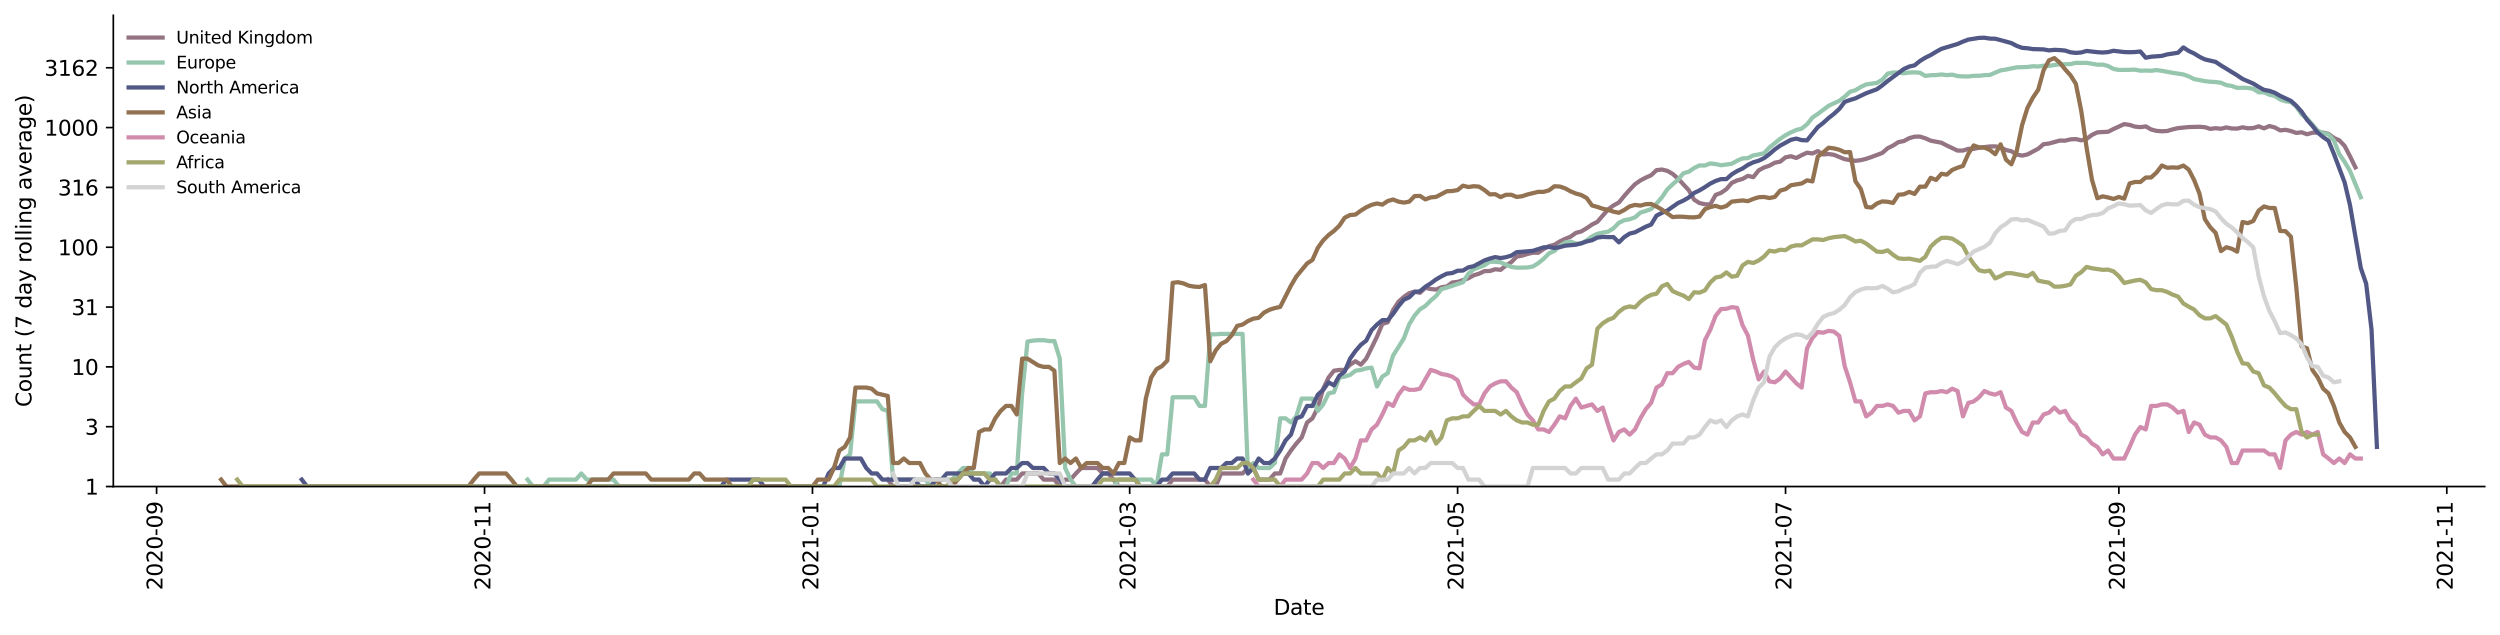 <?xml version="1.0" encoding="utf-8" standalone="no"?>
<!DOCTYPE svg PUBLIC "-//W3C//DTD SVG 1.1//EN"
  "http://www.w3.org/Graphics/SVG/1.1/DTD/svg11.dtd">
<svg height="298.621pt" version="1.1" viewBox="0 0 1176.528 298.621" width="1176.528pt" xmlns="http://www.w3.org/2000/svg" xmlns:xlink="http://www.w3.org/1999/xlink">
 <defs>
  <style type="text/css">*{stroke-linecap:butt;stroke-linejoin:round;}</style>
 </defs>
 <g id="figure_1">
  <g id="patch_1">
   <path d="M 0 298.621 
L 1176.528 298.621 
L 1176.528 0 
L 0 0 
z
" style="fill:#ffffff;"/>
  </g>
  <g id="axes_1">
   <g id="patch_2">
    <path d="M 53.328 228.96 
L 1169.328 228.96 
L 1169.328 7.2 
L 53.328 7.2 
z
" style="fill:#ffffff;"/>
   </g>
   <g id="matplotlib.axis_1">
    <g id="xtick_1">
     <g id="line2d_1">
      <defs>
       <path d="M 0 0 
L 0 3.5 
" id="m4769a2c589" style="stroke:#000000;stroke-width:0.8;"/>
      </defs>
      <g>
       <use style="stroke:#000000;stroke-width:0.8;" x="73.695" xlink:href="#m4769a2c589" y="228.96"/>
      </g>
     </g>
     <g id="text_1">
      <!-- 2020-09 -->
      <g transform="translate(76.454 277.743)rotate(-90)scale(0.1 -0.1)">
       <defs>
        <path d="M 1228 531 
L 3431 531 
L 3431 0 
L 469 0 
L 469 531 
Q 828 903 1448 1529 
Q 2069 2156 2228 2338 
Q 2531 2678 2651 2914 
Q 2772 3150 2772 3378 
Q 2772 3750 2511 3984 
Q 2250 4219 1831 4219 
Q 1534 4219 1204 4116 
Q 875 4013 500 3803 
L 500 4441 
Q 881 4594 1212 4672 
Q 1544 4750 1819 4750 
Q 2544 4750 2975 4387 
Q 3406 4025 3406 3419 
Q 3406 3131 3298 2873 
Q 3191 2616 2906 2266 
Q 2828 2175 2409 1742 
Q 1991 1309 1228 531 
z
" id="DejaVuSans-32" transform="scale(0.016)"/>
        <path d="M 2034 4250 
Q 1547 4250 1301 3770 
Q 1056 3291 1056 2328 
Q 1056 1369 1301 889 
Q 1547 409 2034 409 
Q 2525 409 2770 889 
Q 3016 1369 3016 2328 
Q 3016 3291 2770 3770 
Q 2525 4250 2034 4250 
z
M 2034 4750 
Q 2819 4750 3233 4129 
Q 3647 3509 3647 2328 
Q 3647 1150 3233 529 
Q 2819 -91 2034 -91 
Q 1250 -91 836 529 
Q 422 1150 422 2328 
Q 422 3509 836 4129 
Q 1250 4750 2034 4750 
z
" id="DejaVuSans-30" transform="scale(0.016)"/>
        <path d="M 313 2009 
L 1997 2009 
L 1997 1497 
L 313 1497 
L 313 2009 
z
" id="DejaVuSans-2d" transform="scale(0.016)"/>
        <path d="M 703 97 
L 703 672 
Q 941 559 1184 500 
Q 1428 441 1663 441 
Q 2288 441 2617 861 
Q 2947 1281 2994 2138 
Q 2813 1869 2534 1725 
Q 2256 1581 1919 1581 
Q 1219 1581 811 2004 
Q 403 2428 403 3163 
Q 403 3881 828 4315 
Q 1253 4750 1959 4750 
Q 2769 4750 3195 4129 
Q 3622 3509 3622 2328 
Q 3622 1225 3098 567 
Q 2575 -91 1691 -91 
Q 1453 -91 1209 -44 
Q 966 3 703 97 
z
M 1959 2075 
Q 2384 2075 2632 2365 
Q 2881 2656 2881 3163 
Q 2881 3666 2632 3958 
Q 2384 4250 1959 4250 
Q 1534 4250 1286 3958 
Q 1038 3666 1038 3163 
Q 1038 2656 1286 2365 
Q 1534 2075 1959 2075 
z
" id="DejaVuSans-39" transform="scale(0.016)"/>
       </defs>
       <use xlink:href="#DejaVuSans-32"/>
       <use x="63.623" xlink:href="#DejaVuSans-30"/>
       <use x="127.246" xlink:href="#DejaVuSans-32"/>
       <use x="190.869" xlink:href="#DejaVuSans-30"/>
       <use x="254.492" xlink:href="#DejaVuSans-2d"/>
       <use x="290.576" xlink:href="#DejaVuSans-30"/>
       <use x="354.199" xlink:href="#DejaVuSans-39"/>
      </g>
     </g>
    </g>
    <g id="xtick_2">
     <g id="line2d_2">
      <g>
       <use style="stroke:#000000;stroke-width:0.8;" x="228.027" xlink:href="#m4769a2c589" y="228.96"/>
      </g>
     </g>
     <g id="text_2">
      <!-- 2020-11 -->
      <g transform="translate(230.787 277.743)rotate(-90)scale(0.1 -0.1)">
       <defs>
        <path d="M 794 531 
L 1825 531 
L 1825 4091 
L 703 3866 
L 703 4441 
L 1819 4666 
L 2450 4666 
L 2450 531 
L 3481 531 
L 3481 0 
L 794 0 
L 794 531 
z
" id="DejaVuSans-31" transform="scale(0.016)"/>
       </defs>
       <use xlink:href="#DejaVuSans-32"/>
       <use x="63.623" xlink:href="#DejaVuSans-30"/>
       <use x="127.246" xlink:href="#DejaVuSans-32"/>
       <use x="190.869" xlink:href="#DejaVuSans-30"/>
       <use x="254.492" xlink:href="#DejaVuSans-2d"/>
       <use x="290.576" xlink:href="#DejaVuSans-31"/>
       <use x="354.199" xlink:href="#DejaVuSans-31"/>
      </g>
     </g>
    </g>
    <g id="xtick_3">
     <g id="line2d_3">
      <g>
       <use style="stroke:#000000;stroke-width:0.8;" x="382.36" xlink:href="#m4769a2c589" y="228.96"/>
      </g>
     </g>
     <g id="text_3">
      <!-- 2021-01 -->
      <g transform="translate(385.119 277.743)rotate(-90)scale(0.1 -0.1)">
       <use xlink:href="#DejaVuSans-32"/>
       <use x="63.623" xlink:href="#DejaVuSans-30"/>
       <use x="127.246" xlink:href="#DejaVuSans-32"/>
       <use x="190.869" xlink:href="#DejaVuSans-31"/>
       <use x="254.492" xlink:href="#DejaVuSans-2d"/>
       <use x="290.576" xlink:href="#DejaVuSans-30"/>
       <use x="354.199" xlink:href="#DejaVuSans-31"/>
      </g>
     </g>
    </g>
    <g id="xtick_4">
     <g id="line2d_4">
      <g>
       <use style="stroke:#000000;stroke-width:0.8;" x="531.632" xlink:href="#m4769a2c589" y="228.96"/>
      </g>
     </g>
     <g id="text_4">
      <!-- 2021-03 -->
      <g transform="translate(534.391 277.743)rotate(-90)scale(0.1 -0.1)">
       <defs>
        <path d="M 2597 2516 
Q 3050 2419 3304 2112 
Q 3559 1806 3559 1356 
Q 3559 666 3084 287 
Q 2609 -91 1734 -91 
Q 1441 -91 1130 -33 
Q 819 25 488 141 
L 488 750 
Q 750 597 1062 519 
Q 1375 441 1716 441 
Q 2309 441 2620 675 
Q 2931 909 2931 1356 
Q 2931 1769 2642 2001 
Q 2353 2234 1838 2234 
L 1294 2234 
L 1294 2753 
L 1863 2753 
Q 2328 2753 2575 2939 
Q 2822 3125 2822 3475 
Q 2822 3834 2567 4026 
Q 2313 4219 1838 4219 
Q 1578 4219 1281 4162 
Q 984 4106 628 3988 
L 628 4550 
Q 988 4650 1302 4700 
Q 1616 4750 1894 4750 
Q 2613 4750 3031 4423 
Q 3450 4097 3450 3541 
Q 3450 3153 3228 2886 
Q 3006 2619 2597 2516 
z
" id="DejaVuSans-33" transform="scale(0.016)"/>
       </defs>
       <use xlink:href="#DejaVuSans-32"/>
       <use x="63.623" xlink:href="#DejaVuSans-30"/>
       <use x="127.246" xlink:href="#DejaVuSans-32"/>
       <use x="190.869" xlink:href="#DejaVuSans-31"/>
       <use x="254.492" xlink:href="#DejaVuSans-2d"/>
       <use x="290.576" xlink:href="#DejaVuSans-30"/>
       <use x="354.199" xlink:href="#DejaVuSans-33"/>
      </g>
     </g>
    </g>
    <g id="xtick_5">
     <g id="line2d_5">
      <g>
       <use style="stroke:#000000;stroke-width:0.8;" x="685.964" xlink:href="#m4769a2c589" y="228.96"/>
      </g>
     </g>
     <g id="text_5">
      <!-- 2021-05 -->
      <g transform="translate(688.724 277.743)rotate(-90)scale(0.1 -0.1)">
       <defs>
        <path d="M 691 4666 
L 3169 4666 
L 3169 4134 
L 1269 4134 
L 1269 2991 
Q 1406 3038 1543 3061 
Q 1681 3084 1819 3084 
Q 2600 3084 3056 2656 
Q 3513 2228 3513 1497 
Q 3513 744 3044 326 
Q 2575 -91 1722 -91 
Q 1428 -91 1123 -41 
Q 819 9 494 109 
L 494 744 
Q 775 591 1075 516 
Q 1375 441 1709 441 
Q 2250 441 2565 725 
Q 2881 1009 2881 1497 
Q 2881 1984 2565 2268 
Q 2250 2553 1709 2553 
Q 1456 2553 1204 2497 
Q 953 2441 691 2322 
L 691 4666 
z
" id="DejaVuSans-35" transform="scale(0.016)"/>
       </defs>
       <use xlink:href="#DejaVuSans-32"/>
       <use x="63.623" xlink:href="#DejaVuSans-30"/>
       <use x="127.246" xlink:href="#DejaVuSans-32"/>
       <use x="190.869" xlink:href="#DejaVuSans-31"/>
       <use x="254.492" xlink:href="#DejaVuSans-2d"/>
       <use x="290.576" xlink:href="#DejaVuSans-30"/>
       <use x="354.199" xlink:href="#DejaVuSans-35"/>
      </g>
     </g>
    </g>
    <g id="xtick_6">
     <g id="line2d_6">
      <g>
       <use style="stroke:#000000;stroke-width:0.8;" x="840.297" xlink:href="#m4769a2c589" y="228.96"/>
      </g>
     </g>
     <g id="text_6">
      <!-- 2021-07 -->
      <g transform="translate(843.056 277.743)rotate(-90)scale(0.1 -0.1)">
       <defs>
        <path d="M 525 4666 
L 3525 4666 
L 3525 4397 
L 1831 0 
L 1172 0 
L 2766 4134 
L 525 4134 
L 525 4666 
z
" id="DejaVuSans-37" transform="scale(0.016)"/>
       </defs>
       <use xlink:href="#DejaVuSans-32"/>
       <use x="63.623" xlink:href="#DejaVuSans-30"/>
       <use x="127.246" xlink:href="#DejaVuSans-32"/>
       <use x="190.869" xlink:href="#DejaVuSans-31"/>
       <use x="254.492" xlink:href="#DejaVuSans-2d"/>
       <use x="290.576" xlink:href="#DejaVuSans-30"/>
       <use x="354.199" xlink:href="#DejaVuSans-37"/>
      </g>
     </g>
    </g>
    <g id="xtick_7">
     <g id="line2d_7">
      <g>
       <use style="stroke:#000000;stroke-width:0.8;" x="997.159" xlink:href="#m4769a2c589" y="228.96"/>
      </g>
     </g>
     <g id="text_7">
      <!-- 2021-09 -->
      <g transform="translate(999.918 277.743)rotate(-90)scale(0.1 -0.1)">
       <use xlink:href="#DejaVuSans-32"/>
       <use x="63.623" xlink:href="#DejaVuSans-30"/>
       <use x="127.246" xlink:href="#DejaVuSans-32"/>
       <use x="190.869" xlink:href="#DejaVuSans-31"/>
       <use x="254.492" xlink:href="#DejaVuSans-2d"/>
       <use x="290.576" xlink:href="#DejaVuSans-30"/>
       <use x="354.199" xlink:href="#DejaVuSans-39"/>
      </g>
     </g>
    </g>
    <g id="xtick_8">
     <g id="line2d_8">
      <g>
       <use style="stroke:#000000;stroke-width:0.8;" x="1151.491" xlink:href="#m4769a2c589" y="228.96"/>
      </g>
     </g>
     <g id="text_8">
      <!-- 2021-11 -->
      <g transform="translate(1154.251 277.743)rotate(-90)scale(0.1 -0.1)">
       <use xlink:href="#DejaVuSans-32"/>
       <use x="63.623" xlink:href="#DejaVuSans-30"/>
       <use x="127.246" xlink:href="#DejaVuSans-32"/>
       <use x="190.869" xlink:href="#DejaVuSans-31"/>
       <use x="254.492" xlink:href="#DejaVuSans-2d"/>
       <use x="290.576" xlink:href="#DejaVuSans-31"/>
       <use x="354.199" xlink:href="#DejaVuSans-31"/>
      </g>
     </g>
    </g>
    <g id="text_9">
     <!-- Date -->
     <g transform="translate(599.377 289.341)scale(0.1 -0.1)">
      <defs>
       <path d="M 1259 4147 
L 1259 519 
L 2022 519 
Q 2988 519 3436 956 
Q 3884 1394 3884 2338 
Q 3884 3275 3436 3711 
Q 2988 4147 2022 4147 
L 1259 4147 
z
M 628 4666 
L 1925 4666 
Q 3281 4666 3915 4102 
Q 4550 3538 4550 2338 
Q 4550 1131 3912 565 
Q 3275 0 1925 0 
L 628 0 
L 628 4666 
z
" id="DejaVuSans-44" transform="scale(0.016)"/>
       <path d="M 2194 1759 
Q 1497 1759 1228 1600 
Q 959 1441 959 1056 
Q 959 750 1161 570 
Q 1363 391 1709 391 
Q 2188 391 2477 730 
Q 2766 1069 2766 1631 
L 2766 1759 
L 2194 1759 
z
M 3341 1997 
L 3341 0 
L 2766 0 
L 2766 531 
Q 2569 213 2275 61 
Q 1981 -91 1556 -91 
Q 1019 -91 701 211 
Q 384 513 384 1019 
Q 384 1609 779 1909 
Q 1175 2209 1959 2209 
L 2766 2209 
L 2766 2266 
Q 2766 2663 2505 2880 
Q 2244 3097 1772 3097 
Q 1472 3097 1187 3025 
Q 903 2953 641 2809 
L 641 3341 
Q 956 3463 1253 3523 
Q 1550 3584 1831 3584 
Q 2591 3584 2966 3190 
Q 3341 2797 3341 1997 
z
" id="DejaVuSans-61" transform="scale(0.016)"/>
       <path d="M 1172 4494 
L 1172 3500 
L 2356 3500 
L 2356 3053 
L 1172 3053 
L 1172 1153 
Q 1172 725 1289 603 
Q 1406 481 1766 481 
L 2356 481 
L 2356 0 
L 1766 0 
Q 1100 0 847 248 
Q 594 497 594 1153 
L 594 3053 
L 172 3053 
L 172 3500 
L 594 3500 
L 594 4494 
L 1172 4494 
z
" id="DejaVuSans-74" transform="scale(0.016)"/>
       <path d="M 3597 1894 
L 3597 1613 
L 953 1613 
Q 991 1019 1311 708 
Q 1631 397 2203 397 
Q 2534 397 2845 478 
Q 3156 559 3463 722 
L 3463 178 
Q 3153 47 2828 -22 
Q 2503 -91 2169 -91 
Q 1331 -91 842 396 
Q 353 884 353 1716 
Q 353 2575 817 3079 
Q 1281 3584 2069 3584 
Q 2775 3584 3186 3129 
Q 3597 2675 3597 1894 
z
M 3022 2063 
Q 3016 2534 2758 2815 
Q 2500 3097 2075 3097 
Q 1594 3097 1305 2825 
Q 1016 2553 972 2059 
L 3022 2063 
z
" id="DejaVuSans-65" transform="scale(0.016)"/>
      </defs>
      <use xlink:href="#DejaVuSans-44"/>
      <use x="77.002" xlink:href="#DejaVuSans-61"/>
      <use x="138.281" xlink:href="#DejaVuSans-74"/>
      <use x="177.49" xlink:href="#DejaVuSans-65"/>
     </g>
    </g>
   </g>
   <g id="matplotlib.axis_2">
    <g id="ytick_1">
     <g id="line2d_9">
      <defs>
       <path d="M 0 0 
L -3.5 0 
" id="ma38228e640" style="stroke:#000000;stroke-width:0.8;"/>
      </defs>
      <g>
       <use style="stroke:#000000;stroke-width:0.8;" x="53.328" xlink:href="#ma38228e640" y="228.96"/>
      </g>
     </g>
     <g id="text_10">
      <!-- 1 -->
      <g transform="translate(39.966 232.759)scale(0.1 -0.1)">
       <use xlink:href="#DejaVuSans-31"/>
      </g>
     </g>
    </g>
    <g id="ytick_2">
     <g id="line2d_10">
      <g>
       <use style="stroke:#000000;stroke-width:0.8;" x="53.328" xlink:href="#ma38228e640" y="200.807"/>
      </g>
     </g>
     <g id="text_11">
      <!-- 3 -->
      <g transform="translate(39.966 204.606)scale(0.1 -0.1)">
       <use xlink:href="#DejaVuSans-33"/>
      </g>
     </g>
    </g>
    <g id="ytick_3">
     <g id="line2d_11">
      <g>
       <use style="stroke:#000000;stroke-width:0.8;" x="53.328" xlink:href="#ma38228e640" y="172.653"/>
      </g>
     </g>
     <g id="text_12">
      <!-- 10 -->
      <g transform="translate(33.603 176.452)scale(0.1 -0.1)">
       <use xlink:href="#DejaVuSans-31"/>
       <use x="63.623" xlink:href="#DejaVuSans-30"/>
      </g>
     </g>
    </g>
    <g id="ytick_4">
     <g id="line2d_12">
      <g>
       <use style="stroke:#000000;stroke-width:0.8;" x="53.328" xlink:href="#ma38228e640" y="144.5"/>
      </g>
     </g>
     <g id="text_13">
      <!-- 31 -->
      <g transform="translate(33.603 148.299)scale(0.1 -0.1)">
       <use xlink:href="#DejaVuSans-33"/>
       <use x="63.623" xlink:href="#DejaVuSans-31"/>
      </g>
     </g>
    </g>
    <g id="ytick_5">
     <g id="line2d_13">
      <g>
       <use style="stroke:#000000;stroke-width:0.8;" x="53.328" xlink:href="#ma38228e640" y="116.347"/>
      </g>
     </g>
     <g id="text_14">
      <!-- 100 -->
      <g transform="translate(27.241 120.146)scale(0.1 -0.1)">
       <use xlink:href="#DejaVuSans-31"/>
       <use x="63.623" xlink:href="#DejaVuSans-30"/>
       <use x="127.246" xlink:href="#DejaVuSans-30"/>
      </g>
     </g>
    </g>
    <g id="ytick_6">
     <g id="line2d_14">
      <g>
       <use style="stroke:#000000;stroke-width:0.8;" x="53.328" xlink:href="#ma38228e640" y="88.193"/>
      </g>
     </g>
     <g id="text_15">
      <!-- 316 -->
      <g transform="translate(27.241 91.992)scale(0.1 -0.1)">
       <defs>
        <path d="M 2113 2584 
Q 1688 2584 1439 2293 
Q 1191 2003 1191 1497 
Q 1191 994 1439 701 
Q 1688 409 2113 409 
Q 2538 409 2786 701 
Q 3034 994 3034 1497 
Q 3034 2003 2786 2293 
Q 2538 2584 2113 2584 
z
M 3366 4563 
L 3366 3988 
Q 3128 4100 2886 4159 
Q 2644 4219 2406 4219 
Q 1781 4219 1451 3797 
Q 1122 3375 1075 2522 
Q 1259 2794 1537 2939 
Q 1816 3084 2150 3084 
Q 2853 3084 3261 2657 
Q 3669 2231 3669 1497 
Q 3669 778 3244 343 
Q 2819 -91 2113 -91 
Q 1303 -91 875 529 
Q 447 1150 447 2328 
Q 447 3434 972 4092 
Q 1497 4750 2381 4750 
Q 2619 4750 2861 4703 
Q 3103 4656 3366 4563 
z
" id="DejaVuSans-36" transform="scale(0.016)"/>
       </defs>
       <use xlink:href="#DejaVuSans-33"/>
       <use x="63.623" xlink:href="#DejaVuSans-31"/>
       <use x="127.246" xlink:href="#DejaVuSans-36"/>
      </g>
     </g>
    </g>
    <g id="ytick_7">
     <g id="line2d_15">
      <g>
       <use style="stroke:#000000;stroke-width:0.8;" x="53.328" xlink:href="#ma38228e640" y="60.04"/>
      </g>
     </g>
     <g id="text_16">
      <!-- 1000 -->
      <g transform="translate(20.878 63.839)scale(0.1 -0.1)">
       <use xlink:href="#DejaVuSans-31"/>
       <use x="63.623" xlink:href="#DejaVuSans-30"/>
       <use x="127.246" xlink:href="#DejaVuSans-30"/>
       <use x="190.869" xlink:href="#DejaVuSans-30"/>
      </g>
     </g>
    </g>
    <g id="ytick_8">
     <g id="line2d_16">
      <g>
       <use style="stroke:#000000;stroke-width:0.8;" x="53.328" xlink:href="#ma38228e640" y="31.886"/>
      </g>
     </g>
     <g id="text_17">
      <!-- 3162 -->
      <g transform="translate(20.878 35.686)scale(0.1 -0.1)">
       <use xlink:href="#DejaVuSans-33"/>
       <use x="63.623" xlink:href="#DejaVuSans-31"/>
       <use x="127.246" xlink:href="#DejaVuSans-36"/>
       <use x="190.869" xlink:href="#DejaVuSans-32"/>
      </g>
     </g>
    </g>
    <g id="text_18">
     <!-- Count (7 day rolling average) -->
     <g transform="translate(14.798 191.548)rotate(-90)scale(0.1 -0.1)">
      <defs>
       <path d="M 4122 4306 
L 4122 3641 
Q 3803 3938 3442 4084 
Q 3081 4231 2675 4231 
Q 1875 4231 1450 3742 
Q 1025 3253 1025 2328 
Q 1025 1406 1450 917 
Q 1875 428 2675 428 
Q 3081 428 3442 575 
Q 3803 722 4122 1019 
L 4122 359 
Q 3791 134 3420 21 
Q 3050 -91 2638 -91 
Q 1578 -91 968 557 
Q 359 1206 359 2328 
Q 359 3453 968 4101 
Q 1578 4750 2638 4750 
Q 3056 4750 3426 4639 
Q 3797 4528 4122 4306 
z
" id="DejaVuSans-43" transform="scale(0.016)"/>
       <path d="M 1959 3097 
Q 1497 3097 1228 2736 
Q 959 2375 959 1747 
Q 959 1119 1226 758 
Q 1494 397 1959 397 
Q 2419 397 2687 759 
Q 2956 1122 2956 1747 
Q 2956 2369 2687 2733 
Q 2419 3097 1959 3097 
z
M 1959 3584 
Q 2709 3584 3137 3096 
Q 3566 2609 3566 1747 
Q 3566 888 3137 398 
Q 2709 -91 1959 -91 
Q 1206 -91 779 398 
Q 353 888 353 1747 
Q 353 2609 779 3096 
Q 1206 3584 1959 3584 
z
" id="DejaVuSans-6f" transform="scale(0.016)"/>
       <path d="M 544 1381 
L 544 3500 
L 1119 3500 
L 1119 1403 
Q 1119 906 1312 657 
Q 1506 409 1894 409 
Q 2359 409 2629 706 
Q 2900 1003 2900 1516 
L 2900 3500 
L 3475 3500 
L 3475 0 
L 2900 0 
L 2900 538 
Q 2691 219 2414 64 
Q 2138 -91 1772 -91 
Q 1169 -91 856 284 
Q 544 659 544 1381 
z
M 1991 3584 
L 1991 3584 
z
" id="DejaVuSans-75" transform="scale(0.016)"/>
       <path d="M 3513 2113 
L 3513 0 
L 2938 0 
L 2938 2094 
Q 2938 2591 2744 2837 
Q 2550 3084 2163 3084 
Q 1697 3084 1428 2787 
Q 1159 2491 1159 1978 
L 1159 0 
L 581 0 
L 581 3500 
L 1159 3500 
L 1159 2956 
Q 1366 3272 1645 3428 
Q 1925 3584 2291 3584 
Q 2894 3584 3203 3211 
Q 3513 2838 3513 2113 
z
" id="DejaVuSans-6e" transform="scale(0.016)"/>
       <path id="DejaVuSans-20" transform="scale(0.016)"/>
       <path d="M 1984 4856 
Q 1566 4138 1362 3434 
Q 1159 2731 1159 2009 
Q 1159 1288 1364 580 
Q 1569 -128 1984 -844 
L 1484 -844 
Q 1016 -109 783 600 
Q 550 1309 550 2009 
Q 550 2706 781 3412 
Q 1013 4119 1484 4856 
L 1984 4856 
z
" id="DejaVuSans-28" transform="scale(0.016)"/>
       <path d="M 2906 2969 
L 2906 4863 
L 3481 4863 
L 3481 0 
L 2906 0 
L 2906 525 
Q 2725 213 2448 61 
Q 2172 -91 1784 -91 
Q 1150 -91 751 415 
Q 353 922 353 1747 
Q 353 2572 751 3078 
Q 1150 3584 1784 3584 
Q 2172 3584 2448 3432 
Q 2725 3281 2906 2969 
z
M 947 1747 
Q 947 1113 1208 752 
Q 1469 391 1925 391 
Q 2381 391 2643 752 
Q 2906 1113 2906 1747 
Q 2906 2381 2643 2742 
Q 2381 3103 1925 3103 
Q 1469 3103 1208 2742 
Q 947 2381 947 1747 
z
" id="DejaVuSans-64" transform="scale(0.016)"/>
       <path d="M 2059 -325 
Q 1816 -950 1584 -1140 
Q 1353 -1331 966 -1331 
L 506 -1331 
L 506 -850 
L 844 -850 
Q 1081 -850 1212 -737 
Q 1344 -625 1503 -206 
L 1606 56 
L 191 3500 
L 800 3500 
L 1894 763 
L 2988 3500 
L 3597 3500 
L 2059 -325 
z
" id="DejaVuSans-79" transform="scale(0.016)"/>
       <path d="M 2631 2963 
Q 2534 3019 2420 3045 
Q 2306 3072 2169 3072 
Q 1681 3072 1420 2755 
Q 1159 2438 1159 1844 
L 1159 0 
L 581 0 
L 581 3500 
L 1159 3500 
L 1159 2956 
Q 1341 3275 1631 3429 
Q 1922 3584 2338 3584 
Q 2397 3584 2469 3576 
Q 2541 3569 2628 3553 
L 2631 2963 
z
" id="DejaVuSans-72" transform="scale(0.016)"/>
       <path d="M 603 4863 
L 1178 4863 
L 1178 0 
L 603 0 
L 603 4863 
z
" id="DejaVuSans-6c" transform="scale(0.016)"/>
       <path d="M 603 3500 
L 1178 3500 
L 1178 0 
L 603 0 
L 603 3500 
z
M 603 4863 
L 1178 4863 
L 1178 4134 
L 603 4134 
L 603 4863 
z
" id="DejaVuSans-69" transform="scale(0.016)"/>
       <path d="M 2906 1791 
Q 2906 2416 2648 2759 
Q 2391 3103 1925 3103 
Q 1463 3103 1205 2759 
Q 947 2416 947 1791 
Q 947 1169 1205 825 
Q 1463 481 1925 481 
Q 2391 481 2648 825 
Q 2906 1169 2906 1791 
z
M 3481 434 
Q 3481 -459 3084 -895 
Q 2688 -1331 1869 -1331 
Q 1566 -1331 1297 -1286 
Q 1028 -1241 775 -1147 
L 775 -588 
Q 1028 -725 1275 -790 
Q 1522 -856 1778 -856 
Q 2344 -856 2625 -561 
Q 2906 -266 2906 331 
L 2906 616 
Q 2728 306 2450 153 
Q 2172 0 1784 0 
Q 1141 0 747 490 
Q 353 981 353 1791 
Q 353 2603 747 3093 
Q 1141 3584 1784 3584 
Q 2172 3584 2450 3431 
Q 2728 3278 2906 2969 
L 2906 3500 
L 3481 3500 
L 3481 434 
z
" id="DejaVuSans-67" transform="scale(0.016)"/>
       <path d="M 191 3500 
L 800 3500 
L 1894 563 
L 2988 3500 
L 3597 3500 
L 2284 0 
L 1503 0 
L 191 3500 
z
" id="DejaVuSans-76" transform="scale(0.016)"/>
       <path d="M 513 4856 
L 1013 4856 
Q 1481 4119 1714 3412 
Q 1947 2706 1947 2009 
Q 1947 1309 1714 600 
Q 1481 -109 1013 -844 
L 513 -844 
Q 928 -128 1133 580 
Q 1338 1288 1338 2009 
Q 1338 2731 1133 3434 
Q 928 4138 513 4856 
z
" id="DejaVuSans-29" transform="scale(0.016)"/>
      </defs>
      <use xlink:href="#DejaVuSans-43"/>
      <use x="69.824" xlink:href="#DejaVuSans-6f"/>
      <use x="131.006" xlink:href="#DejaVuSans-75"/>
      <use x="194.385" xlink:href="#DejaVuSans-6e"/>
      <use x="257.764" xlink:href="#DejaVuSans-74"/>
      <use x="296.973" xlink:href="#DejaVuSans-20"/>
      <use x="328.76" xlink:href="#DejaVuSans-28"/>
      <use x="367.773" xlink:href="#DejaVuSans-37"/>
      <use x="431.396" xlink:href="#DejaVuSans-20"/>
      <use x="463.184" xlink:href="#DejaVuSans-64"/>
      <use x="526.66" xlink:href="#DejaVuSans-61"/>
      <use x="587.939" xlink:href="#DejaVuSans-79"/>
      <use x="647.119" xlink:href="#DejaVuSans-20"/>
      <use x="678.906" xlink:href="#DejaVuSans-72"/>
      <use x="717.77" xlink:href="#DejaVuSans-6f"/>
      <use x="778.951" xlink:href="#DejaVuSans-6c"/>
      <use x="806.734" xlink:href="#DejaVuSans-6c"/>
      <use x="834.518" xlink:href="#DejaVuSans-69"/>
      <use x="862.301" xlink:href="#DejaVuSans-6e"/>
      <use x="925.68" xlink:href="#DejaVuSans-67"/>
      <use x="989.156" xlink:href="#DejaVuSans-20"/>
      <use x="1020.943" xlink:href="#DejaVuSans-61"/>
      <use x="1082.223" xlink:href="#DejaVuSans-76"/>
      <use x="1141.402" xlink:href="#DejaVuSans-65"/>
      <use x="1202.926" xlink:href="#DejaVuSans-72"/>
      <use x="1244.039" xlink:href="#DejaVuSans-61"/>
      <use x="1305.318" xlink:href="#DejaVuSans-67"/>
      <use x="1368.795" xlink:href="#DejaVuSans-65"/>
      <use x="1430.318" xlink:href="#DejaVuSans-29"/>
     </g>
    </g>
   </g>
   <g id="line2d_17">
    <path clip-path="url(#pdbcab5ae1c)" d="M 417.78 225.695 
L 420.31 228.96 
L 445.611 228.96 
L 448.141 225.695 
L 450.671 225.695 
L 453.201 222.814 
L 463.321 222.814 
L 465.851 225.695 
L 468.381 225.695 
L 470.911 228.96 
L 473.441 225.695 
L 478.501 225.695 
L 481.031 222.814 
L 488.621 222.814 
L 491.151 225.695 
L 496.211 225.695 
L 498.741 228.96 
L 501.271 225.695 
L 503.801 225.695 
L 506.332 222.814 
L 508.862 220.238 
L 516.452 220.238 
L 518.982 222.814 
L 521.512 222.814 
L 524.042 225.695 
L 526.572 228.96 
L 549.342 228.96 
L 551.872 225.695 
L 567.052 225.695 
L 569.582 228.96 
L 572.113 228.96 
L 574.643 222.814 
L 584.763 222.814 
L 587.293 220.238 
L 589.823 220.238 
L 592.353 225.695 
L 597.413 225.695 
L 599.943 222.814 
L 602.473 222.814 
L 605.003 215.78 
L 607.533 212.01 
L 610.063 208.745 
L 612.593 205.864 
L 615.123 198.83 
L 617.653 196.872 
L 620.183 191.795 
L 622.713 182.92 
L 625.243 177.677 
L 627.773 174.465 
L 630.303 174.092 
L 632.833 174.092 
L 635.363 171.627 
L 637.894 170.007 
L 640.424 171.627 
L 642.954 168.784 
L 648.014 158.475 
L 650.544 152.438 
L 653.074 151.685 
L 655.604 145.905 
L 658.134 142.019 
L 660.664 139.733 
L 663.194 137.98 
L 665.724 137.23 
L 668.254 137.811 
L 670.784 135.412 
L 673.314 136.029 
L 675.844 136.264 
L 678.374 135.184 
L 680.904 134.81 
L 683.434 132.95 
L 685.964 132.676 
L 691.024 130.966 
L 693.554 129.547 
L 696.084 128.78 
L 698.614 127.59 
L 701.144 127.534 
L 703.675 126.72 
L 706.205 126.988 
L 708.735 124.919 
L 711.265 123.335 
L 713.795 120.735 
L 716.325 120.321 
L 718.855 119.512 
L 721.385 118.923 
L 723.915 118.962 
L 726.445 117.163 
L 728.975 115.828 
L 731.505 115.22 
L 734.035 113.638 
L 736.565 112.418 
L 739.095 111.398 
L 741.625 109.61 
L 744.155 108.93 
L 746.685 107.405 
L 749.215 105.675 
L 751.745 104.399 
L 756.805 98.538 
L 759.335 96.688 
L 761.865 95.29 
L 764.395 92.214 
L 766.925 89.33 
L 769.456 86.689 
L 771.986 84.916 
L 774.516 83.591 
L 777.046 82.473 
L 779.576 80.076 
L 782.106 79.785 
L 784.636 80.395 
L 787.166 81.834 
L 789.696 84.062 
L 794.756 89.516 
L 797.286 93.982 
L 799.816 95.557 
L 802.346 96.131 
L 804.876 96.208 
L 807.406 91.724 
L 809.936 90.772 
L 812.466 89.009 
L 814.996 86.064 
L 817.526 84.897 
L 820.056 84.221 
L 822.586 82.754 
L 825.116 83.372 
L 827.646 80.187 
L 830.176 78.81 
L 832.706 77.966 
L 835.237 76.567 
L 837.767 76.071 
L 840.297 74.038 
L 842.827 73.542 
L 845.357 74.344 
L 847.887 73.025 
L 850.417 71.848 
L 852.947 72.236 
L 855.477 71.095 
L 858.007 72.683 
L 860.537 72.467 
L 863.067 72.854 
L 868.127 74.908 
L 870.657 75.374 
L 873.187 75.677 
L 875.717 75.368 
L 878.247 74.742 
L 880.777 73.884 
L 885.837 71.967 
L 888.367 69.744 
L 890.897 68.499 
L 893.427 66.875 
L 895.957 66.386 
L 898.487 65.029 
L 901.018 64.312 
L 903.548 64.283 
L 906.078 65.081 
L 908.608 66.21 
L 913.668 67.173 
L 916.198 68.494 
L 921.258 70.871 
L 923.788 70.855 
L 926.318 70.053 
L 928.848 70.058 
L 931.378 69.527 
L 936.438 68.922 
L 938.968 68.882 
L 941.498 69.332 
L 944.028 70.601 
L 946.558 71.167 
L 949.088 72.707 
L 951.618 73.222 
L 954.148 72.683 
L 959.208 69.99 
L 961.738 67.851 
L 964.269 67.545 
L 969.329 66.16 
L 971.859 66.196 
L 974.389 65.593 
L 976.919 65.457 
L 979.449 66.04 
L 981.979 65.37 
L 984.509 63.485 
L 987.039 62.273 
L 992.099 62.007 
L 994.629 60.723 
L 999.689 58.402 
L 1002.219 58.78 
L 1004.749 59.59 
L 1007.279 59.835 
L 1009.809 59.48 
L 1012.339 60.936 
L 1014.869 61.586 
L 1017.399 61.781 
L 1019.929 61.653 
L 1022.459 60.886 
L 1024.989 60.303 
L 1030.05 59.793 
L 1035.11 59.672 
L 1037.64 59.859 
L 1040.17 60.659 
L 1042.7 60.321 
L 1045.23 60.594 
L 1047.76 59.96 
L 1050.29 60.466 
L 1052.82 60.523 
L 1055.35 59.918 
L 1057.88 60.374 
L 1060.41 60.278 
L 1062.94 59.453 
L 1065.47 60.402 
L 1068 59.32 
L 1070.53 59.97 
L 1073.06 61.368 
L 1075.59 61.096 
L 1078.12 61.661 
L 1080.65 62.554 
L 1083.18 62.254 
L 1085.71 63.174 
L 1088.24 62.458 
L 1090.77 62.358 
L 1093.3 62.427 
L 1095.831 63.004 
L 1098.361 64.944 
L 1100.891 66.035 
L 1103.421 68.697 
L 1105.951 73.578 
L 1108.481 78.749 
L 1108.481 78.749 
" style="fill:none;stroke:#947383;stroke-linecap:square;stroke-width:2;"/>
   </g>
   <g id="line2d_18">
    <path clip-path="url(#pdbcab5ae1c)" d="M 248.268 225.695 
L 250.798 228.96 
L 255.858 228.96 
L 258.388 225.695 
L 271.038 225.695 
L 273.568 222.814 
L 276.098 225.695 
L 288.748 225.695 
L 291.278 228.96 
L 395.01 228.96 
L 397.54 215.78 
L 400.07 213.822 
L 402.6 188.914 
L 412.72 188.914 
L 415.25 192.571 
L 417.78 193.373 
L 420.31 225.695 
L 435.49 225.695 
L 438.02 228.96 
L 440.551 225.695 
L 448.141 225.695 
L 450.671 222.814 
L 453.201 220.238 
L 455.731 220.238 
L 458.261 222.814 
L 465.851 222.814 
L 468.381 225.695 
L 470.911 228.96 
L 473.441 228.96 
L 475.971 222.814 
L 478.501 222.814 
L 481.031 185.145 
L 483.561 160.727 
L 486.091 160.302 
L 488.621 160.092 
L 491.151 160.092 
L 493.681 160.514 
L 496.211 160.514 
L 498.741 168.784 
L 501.271 220.238 
L 503.801 225.695 
L 506.332 228.96 
L 524.042 228.96 
L 526.572 225.695 
L 541.752 225.695 
L 544.282 228.96 
L 546.812 213.822 
L 549.342 213.822 
L 551.872 186.957 
L 561.992 186.957 
L 564.522 191.042 
L 567.052 191.042 
L 569.582 157.328 
L 572.113 157.328 
L 574.643 157.142 
L 584.763 157.142 
L 587.293 222.814 
L 589.823 217.907 
L 592.353 220.238 
L 597.413 220.238 
L 599.943 217.907 
L 602.473 196.872 
L 605.003 196.872 
L 607.533 198.83 
L 610.063 195.949 
L 612.593 187.592 
L 617.653 187.592 
L 620.183 193.373 
L 622.713 190.312 
L 625.243 185.145 
L 627.773 184.569 
L 630.303 177.677 
L 632.833 177.252 
L 635.363 176.423 
L 637.894 174.465 
L 640.424 174.092 
L 642.954 173.362 
L 645.484 173.005 
L 648.014 181.88 
L 650.544 177.252 
L 653.074 175.621 
L 655.604 167.337 
L 660.664 159.27 
L 663.194 152.591 
L 665.724 148.494 
L 668.254 145.556 
L 670.784 143.993 
L 673.314 141.427 
L 675.844 139.283 
L 678.374 136.029 
L 680.904 135.336 
L 688.494 132.812 
L 691.024 128.838 
L 693.554 126.72 
L 698.614 124.82 
L 701.144 123.15 
L 703.675 123.196 
L 706.205 123.428 
L 708.735 124.623 
L 711.265 125.573 
L 713.795 125.984 
L 718.855 125.88 
L 721.385 125.42 
L 723.915 123.852 
L 726.445 121.803 
L 728.975 119.235 
L 731.505 118.121 
L 734.035 115.794 
L 736.565 114.143 
L 739.095 113.669 
L 741.625 114.659 
L 744.155 114.529 
L 746.685 113.142 
L 749.215 111.284 
L 751.745 110.038 
L 754.275 109.452 
L 756.805 109.034 
L 759.335 107.43 
L 761.865 104.853 
L 764.395 103.639 
L 766.925 103.186 
L 769.456 102.285 
L 771.986 100.051 
L 774.516 99.275 
L 777.046 98.37 
L 779.576 95.827 
L 782.106 92.873 
L 784.636 89.112 
L 787.166 86.741 
L 789.696 84.571 
L 792.226 81.546 
L 794.756 80.808 
L 797.286 79.074 
L 799.816 77.85 
L 802.346 77.886 
L 804.876 76.92 
L 807.406 77.207 
L 809.936 77.771 
L 814.996 77.067 
L 817.526 75.624 
L 820.056 74.558 
L 822.586 74.394 
L 825.116 73.144 
L 827.646 72.683 
L 830.176 72.099 
L 832.706 69.414 
L 837.767 65.331 
L 840.297 63.639 
L 842.827 62.277 
L 845.357 61.166 
L 847.887 60.53 
L 850.417 58.49 
L 852.947 55.344 
L 855.477 53.624 
L 860.537 49.803 
L 865.597 47.428 
L 868.127 45.511 
L 870.657 43.198 
L 873.187 42.467 
L 875.717 40.922 
L 878.247 39.727 
L 883.307 39.004 
L 885.837 37.513 
L 888.367 34.649 
L 890.897 34.105 
L 893.427 34.163 
L 895.957 34.506 
L 898.487 34.122 
L 901.018 34.053 
L 903.548 34.243 
L 906.078 35.723 
L 908.608 35.384 
L 911.138 35.347 
L 913.668 35.032 
L 916.198 35.362 
L 918.728 35.129 
L 921.258 35.798 
L 923.788 35.954 
L 926.318 35.99 
L 928.848 35.688 
L 931.378 35.674 
L 933.908 35.358 
L 936.438 35.285 
L 941.498 33.12 
L 944.028 32.722 
L 949.088 31.689 
L 954.148 31.527 
L 956.678 31.172 
L 959.208 31.301 
L 961.738 30.91 
L 964.269 31.011 
L 966.799 30.583 
L 969.329 30.27 
L 974.389 30.159 
L 976.919 29.564 
L 979.449 29.618 
L 981.979 29.558 
L 987.039 30.446 
L 989.569 30.407 
L 992.099 31.074 
L 994.629 32.441 
L 997.159 32.915 
L 1002.219 32.868 
L 1004.749 32.774 
L 1007.279 33.273 
L 1009.809 33.196 
L 1012.339 33.307 
L 1014.869 32.981 
L 1017.399 33.335 
L 1022.459 34.257 
L 1027.519 35.037 
L 1030.05 35.941 
L 1032.58 37.215 
L 1037.64 38.183 
L 1040.17 38.483 
L 1042.7 38.609 
L 1045.23 38.958 
L 1047.76 40.061 
L 1050.29 40.456 
L 1052.82 41.354 
L 1055.35 41.284 
L 1057.88 41.378 
L 1060.41 41.782 
L 1062.94 43.458 
L 1065.47 43.397 
L 1068 44.581 
L 1070.53 45.174 
L 1073.06 46.792 
L 1075.59 47.671 
L 1078.12 47.979 
L 1080.65 50.122 
L 1083.18 53.813 
L 1085.71 55.745 
L 1090.77 61.564 
L 1093.3 62.659 
L 1095.831 63.317 
L 1098.361 66.08 
L 1100.891 72.52 
L 1103.421 76.192 
L 1105.951 80.492 
L 1111.011 92.793 
L 1111.011 92.793 
" style="fill:none;stroke:#96c6ad;stroke-linecap:square;stroke-width:2;"/>
   </g>
   <g id="line2d_19">
    <path clip-path="url(#pdbcab5ae1c)" d="M 142.006 225.695 
L 144.536 228.96 
L 339.349 228.96 
L 341.879 225.695 
L 357.059 225.695 
L 359.589 228.96 
L 387.42 228.96 
L 389.95 222.814 
L 392.48 220.238 
L 395.01 220.238 
L 397.54 215.78 
L 405.13 215.78 
L 407.66 220.238 
L 410.19 222.814 
L 412.72 222.814 
L 415.25 225.695 
L 430.43 225.695 
L 432.96 228.96 
L 438.02 228.96 
L 440.551 225.695 
L 443.081 225.695 
L 445.611 222.814 
L 455.731 222.814 
L 458.261 225.695 
L 460.791 225.695 
L 463.321 228.96 
L 465.851 225.695 
L 468.381 222.814 
L 473.441 222.814 
L 475.971 220.238 
L 478.501 220.238 
L 481.031 217.907 
L 483.561 217.907 
L 486.091 220.238 
L 491.151 220.238 
L 493.681 222.814 
L 496.211 222.814 
L 498.741 225.695 
L 501.271 228.96 
L 513.922 228.96 
L 516.452 225.695 
L 518.982 222.814 
L 531.632 222.814 
L 534.162 225.695 
L 536.692 228.96 
L 544.282 228.96 
L 546.812 225.695 
L 549.342 225.695 
L 551.872 222.814 
L 561.992 222.814 
L 564.522 225.695 
L 567.052 225.695 
L 569.582 220.238 
L 574.643 220.238 
L 577.173 217.907 
L 579.703 217.907 
L 582.233 215.78 
L 584.763 215.78 
L 587.293 222.814 
L 589.823 220.238 
L 592.353 215.78 
L 594.883 217.907 
L 597.413 217.907 
L 599.943 215.78 
L 602.473 212.01 
L 605.003 207.262 
L 607.533 204.542 
L 610.063 196.872 
L 612.593 195.949 
L 615.123 191.042 
L 617.653 191.042 
L 620.183 185.734 
L 622.713 183.458 
L 625.243 179.922 
L 627.773 181.375 
L 630.303 176.834 
L 632.833 174.845 
L 635.363 168.784 
L 637.894 165.186 
L 640.424 162.277 
L 642.954 160.302 
L 645.484 155.356 
L 648.014 152.745 
L 650.544 150.669 
L 653.074 150.669 
L 655.604 147.726 
L 658.134 144.101 
L 660.664 141.04 
L 663.194 139.916 
L 665.724 137.394 
L 668.254 137.066 
L 670.784 134.959 
L 673.314 133.367 
L 675.844 131.479 
L 678.374 130.031 
L 680.904 128.78 
L 683.434 128.491 
L 685.964 127.424 
L 688.494 127.315 
L 691.024 125.829 
L 693.554 125.269 
L 698.614 122.557 
L 701.144 121.673 
L 703.675 120.987 
L 706.205 121.456 
L 708.735 121.03 
L 711.265 120.28 
L 713.795 118.653 
L 716.325 118.5 
L 721.385 118.046 
L 726.445 116.416 
L 728.975 116.242 
L 731.505 116.698 
L 734.035 116.312 
L 736.565 115.624 
L 741.625 115.153 
L 744.155 114.529 
L 746.685 113.638 
L 749.215 113.051 
L 751.745 111.801 
L 754.275 111.484 
L 756.805 111.599 
L 759.335 111.57 
L 761.865 114.048 
L 764.395 111.57 
L 766.925 109.931 
L 769.456 109.32 
L 774.516 106.689 
L 777.046 105.675 
L 779.576 101.473 
L 782.106 100.177 
L 784.636 99.101 
L 789.696 95.542 
L 792.226 94.391 
L 794.756 92.94 
L 797.286 90.797 
L 799.816 89.598 
L 802.346 88.078 
L 804.876 86.39 
L 807.406 85.149 
L 809.936 84.306 
L 812.466 84.287 
L 814.996 82.039 
L 817.526 80.492 
L 820.056 79.296 
L 822.586 77.591 
L 825.116 76.376 
L 827.646 75.631 
L 830.176 74.432 
L 832.706 72.531 
L 835.237 70.323 
L 837.767 68.533 
L 842.827 65.795 
L 845.357 65.223 
L 847.887 65.959 
L 850.417 66.057 
L 855.477 59.821 
L 858.007 57.865 
L 860.537 55.561 
L 863.067 53.573 
L 865.597 51.262 
L 868.127 47.947 
L 870.657 47.056 
L 873.187 46.285 
L 878.247 43.865 
L 883.307 41.993 
L 885.837 40.172 
L 888.367 38.103 
L 895.957 32.478 
L 898.487 31.338 
L 901.018 30.752 
L 903.548 28.7 
L 906.078 27.154 
L 908.608 25.908 
L 911.138 24.367 
L 913.668 22.987 
L 921.258 20.694 
L 923.788 19.584 
L 926.318 18.631 
L 931.378 17.83 
L 933.908 17.76 
L 936.438 18.168 
L 938.968 18.218 
L 944.028 19.563 
L 946.558 20.272 
L 949.088 21.599 
L 951.618 22.51 
L 954.148 22.712 
L 956.678 23.096 
L 961.738 23.251 
L 964.269 23.712 
L 966.799 23.454 
L 969.329 23.56 
L 971.859 23.794 
L 974.389 24.61 
L 976.919 24.897 
L 979.449 24.698 
L 981.979 23.976 
L 987.039 24.551 
L 989.569 24.709 
L 992.099 24.512 
L 994.629 23.895 
L 999.689 24.502 
L 1002.219 24.574 
L 1004.749 24.493 
L 1007.279 24.229 
L 1009.809 27.172 
L 1012.339 26.685 
L 1017.399 26.304 
L 1019.929 25.588 
L 1024.989 24.822 
L 1027.519 22.318 
L 1030.05 23.976 
L 1032.58 25.171 
L 1035.11 26.731 
L 1037.64 27.952 
L 1042.7 29.129 
L 1045.23 30.806 
L 1052.82 35.445 
L 1055.35 37.158 
L 1060.41 39.333 
L 1062.94 40.915 
L 1065.47 42.296 
L 1068 42.757 
L 1070.53 43.648 
L 1073.06 45.11 
L 1078.12 47.458 
L 1080.65 49.755 
L 1083.18 52.58 
L 1085.71 56.371 
L 1088.24 59.246 
L 1090.77 62.4 
L 1093.3 64.542 
L 1095.831 66.264 
L 1098.361 72.438 
L 1103.421 85.892 
L 1105.951 96.625 
L 1111.011 126.14 
L 1113.541 133.507 
L 1116.071 155.185 
L 1118.601 210.323 
L 1118.601 210.323 
" style="fill:none;stroke:#525886;stroke-linecap:square;stroke-width:2;"/>
   </g>
   <g id="line2d_20">
    <path clip-path="url(#pdbcab5ae1c)" d="M 104.055 225.695 
L 106.585 228.96 
L 220.437 228.96 
L 222.967 225.695 
L 225.497 222.814 
L 238.147 222.814 
L 240.677 225.695 
L 243.208 228.96 
L 276.098 228.96 
L 278.628 225.695 
L 286.218 225.695 
L 288.748 222.814 
L 303.928 222.814 
L 306.458 225.695 
L 324.169 225.695 
L 326.699 222.814 
L 329.229 222.814 
L 331.759 225.695 
L 341.879 225.695 
L 344.409 228.96 
L 382.36 228.96 
L 384.89 225.695 
L 389.95 225.695 
L 392.48 220.238 
L 395.01 212.01 
L 397.54 210.323 
L 400.07 205.864 
L 402.6 182.394 
L 407.66 182.394 
L 410.19 182.92 
L 412.72 185.145 
L 417.78 186.338 
L 420.31 217.907 
L 422.84 217.907 
L 425.37 215.78 
L 427.9 217.907 
L 432.96 217.907 
L 435.49 222.814 
L 438.02 225.695 
L 440.551 225.695 
L 443.081 228.96 
L 448.141 228.96 
L 450.671 225.695 
L 453.201 222.814 
L 455.731 220.238 
L 458.261 220.238 
L 460.791 203.288 
L 463.321 202.095 
L 465.851 202.095 
L 468.381 196.872 
L 470.911 193.373 
L 473.441 191.042 
L 475.971 191.042 
L 478.501 195.06 
L 481.031 168.784 
L 483.561 168.784 
L 488.621 171.964 
L 491.151 172.653 
L 493.681 172.653 
L 496.211 174.465 
L 498.741 217.907 
L 501.271 215.78 
L 503.801 217.907 
L 506.332 215.78 
L 508.862 220.238 
L 511.392 217.907 
L 516.452 217.907 
L 518.982 220.238 
L 521.512 220.238 
L 524.042 222.814 
L 526.572 217.907 
L 529.102 217.907 
L 531.632 205.864 
L 534.162 207.262 
L 536.692 207.262 
L 539.222 187.592 
L 541.752 177.677 
L 544.282 173.724 
L 546.812 172.306 
L 549.342 169.696 
L 551.872 133.088 
L 554.402 132.812 
L 556.932 133.367 
L 559.462 134.441 
L 561.992 134.884 
L 564.522 135.034 
L 567.052 134.15 
L 569.582 170.007 
L 572.113 164.929 
L 574.643 161.824 
L 577.173 160.514 
L 579.703 157.704 
L 582.233 153.373 
L 584.763 152.745 
L 587.293 151.1 
L 589.823 149.969 
L 592.353 149.558 
L 594.883 147.104 
L 597.413 145.788 
L 599.943 144.986 
L 602.473 144.429 
L 607.533 134.441 
L 610.063 130.154 
L 615.123 123.995 
L 617.653 122.333 
L 620.183 116.628 
L 622.713 113.112 
L 625.243 110.612 
L 627.773 108.674 
L 630.303 106.223 
L 632.833 102.463 
L 635.363 101.19 
L 637.894 100.984 
L 640.424 99.136 
L 642.954 97.563 
L 645.484 96.408 
L 648.014 95.752 
L 650.544 96.3 
L 653.074 94.606 
L 655.604 93.884 
L 658.134 94.894 
L 660.664 95.349 
L 663.194 94.894 
L 665.724 92.292 
L 668.254 92.188 
L 670.784 93.828 
L 673.314 92.9 
L 675.844 92.66 
L 680.904 89.999 
L 683.434 89.892 
L 685.964 89.458 
L 688.494 87.385 
L 691.024 88.024 
L 693.554 87.632 
L 696.084 87.838 
L 698.614 89.446 
L 701.144 91.482 
L 703.675 91.394 
L 706.205 92.753 
L 708.735 91.66 
L 711.265 91.66 
L 713.795 92.687 
L 716.325 92.357 
L 718.855 91.508 
L 723.915 90.286 
L 726.445 90.298 
L 728.975 89.575 
L 731.505 87.664 
L 734.035 87.783 
L 736.565 88.635 
L 739.095 90.023 
L 741.625 91.081 
L 744.155 91.775 
L 746.685 93.183 
L 749.215 96.688 
L 751.745 97.385 
L 754.275 98.237 
L 756.805 98.759 
L 759.335 99.625 
L 761.865 100.123 
L 764.395 98.81 
L 766.925 97.129 
L 769.456 96.423 
L 771.986 96.766 
L 774.516 96.085 
L 777.046 95.979 
L 779.576 97.209 
L 782.106 98.623 
L 787.166 102.168 
L 789.696 101.954 
L 792.226 102.012 
L 794.756 102.246 
L 797.286 102.285 
L 799.816 101.915 
L 802.346 98.421 
L 804.876 97.434 
L 807.406 96.876 
L 809.936 97.693 
L 812.466 96.939 
L 814.996 94.88 
L 820.056 94.334 
L 822.586 94.663 
L 825.116 93.607 
L 827.646 92.82 
L 830.176 92.687 
L 832.706 93.197 
L 835.237 92.674 
L 837.767 89.704 
L 840.297 88.997 
L 842.827 87.182 
L 847.887 86.349 
L 850.417 84.868 
L 852.947 85.375 
L 855.477 73.694 
L 858.007 71.763 
L 860.537 69.512 
L 863.067 69.828 
L 865.597 70.472 
L 868.127 71.656 
L 870.657 71.578 
L 873.187 85.316 
L 875.717 88.963 
L 878.247 97.385 
L 880.777 97.693 
L 883.307 95.752 
L 885.837 94.778 
L 888.367 94.967 
L 890.897 95.512 
L 893.427 91.635 
L 895.957 91.432 
L 898.487 90.31 
L 901.018 91.256 
L 903.548 87.827 
L 906.078 87.87 
L 908.608 83.692 
L 911.138 84.676 
L 913.668 81.792 
L 916.198 82.186 
L 918.728 79.973 
L 921.258 78.93 
L 923.788 78.083 
L 926.318 72.357 
L 928.848 68.444 
L 931.378 69.399 
L 933.908 69.45 
L 936.438 70.569 
L 938.968 72.555 
L 941.498 67.947 
L 944.028 75.095 
L 946.558 77.327 
L 949.088 71.068 
L 951.618 58.883 
L 954.148 50.771 
L 956.678 45.983 
L 959.208 42.235 
L 961.738 33.025 
L 964.269 28.394 
L 966.799 27.342 
L 969.329 29.468 
L 971.859 32.637 
L 974.389 35.421 
L 976.919 39.45 
L 979.449 52.143 
L 981.979 69.574 
L 984.509 84.628 
L 987.039 93.305 
L 989.569 92.397 
L 992.099 92.927 
L 994.629 93.621 
L 997.159 92.7 
L 999.689 93.497 
L 1002.219 86.328 
L 1004.749 85.632 
L 1007.279 85.642 
L 1009.809 83.554 
L 1012.339 83.518 
L 1014.869 81.212 
L 1017.399 77.901 
L 1019.929 78.953 
L 1022.459 78.787 
L 1024.989 78.923 
L 1027.519 77.915 
L 1030.05 79.824 
L 1032.58 84.734 
L 1035.11 91.156 
L 1037.64 103.166 
L 1040.17 106.949 
L 1042.7 109.584 
L 1045.23 118.159 
L 1047.76 116.347 
L 1050.29 117.055 
L 1052.82 118.424 
L 1055.35 104.485 
L 1057.88 105.028 
L 1060.41 103.995 
L 1062.94 99.101 
L 1065.47 97.161 
L 1068 97.873 
L 1070.53 97.906 
L 1073.06 108.699 
L 1075.59 108.802 
L 1078.12 111.398 
L 1080.65 135.109 
L 1083.18 162.972 
L 1085.71 163.931 
L 1088.24 174.092 
L 1090.77 177.677 
L 1093.3 182.92 
L 1095.831 185.145 
L 1098.361 191.042 
L 1100.891 198.83 
L 1103.421 203.288 
L 1105.951 205.864 
L 1108.481 210.323 
L 1108.481 210.323 
" style="fill:none;stroke:#937252;stroke-linecap:square;stroke-width:2;"/>
   </g>
   <g id="line2d_21">
    <path clip-path="url(#pdbcab5ae1c)" d="M 589.823 225.695 
L 592.353 228.96 
L 602.473 228.96 
L 605.003 225.695 
L 612.593 225.695 
L 615.123 222.814 
L 617.653 217.907 
L 620.183 217.907 
L 622.713 220.238 
L 625.243 217.907 
L 627.773 217.907 
L 630.303 213.822 
L 632.833 215.78 
L 635.363 220.238 
L 637.894 215.78 
L 640.424 207.262 
L 642.954 207.262 
L 645.484 202.095 
L 648.014 199.87 
L 650.544 195.06 
L 653.074 189.603 
L 655.604 191.042 
L 658.134 185.734 
L 660.664 182.394 
L 663.194 183.458 
L 665.724 183.458 
L 668.254 182.92 
L 673.314 174.092 
L 675.844 174.845 
L 678.374 176.019 
L 680.904 176.423 
L 683.434 177.252 
L 685.964 178.999 
L 688.494 185.734 
L 691.024 188.244 
L 693.554 190.312 
L 696.084 190.312 
L 698.614 185.145 
L 701.144 181.88 
L 703.675 180.397 
L 706.205 179.456 
L 708.735 179.456 
L 711.265 182.394 
L 713.795 184.569 
L 716.325 190.312 
L 718.855 195.06 
L 721.385 197.831 
L 723.915 202.095 
L 726.445 202.095 
L 728.975 203.288 
L 731.505 199.87 
L 734.035 195.949 
L 736.565 196.872 
L 739.095 191.042 
L 741.625 187.592 
L 744.155 191.795 
L 749.215 190.312 
L 751.745 193.373 
L 754.275 191.795 
L 756.805 199.87 
L 759.335 207.262 
L 761.865 203.288 
L 764.395 202.095 
L 766.925 204.542 
L 769.456 202.095 
L 771.986 196.872 
L 774.516 192.571 
L 777.046 189.603 
L 779.576 182.394 
L 782.106 180.881 
L 784.636 175.621 
L 787.166 175.621 
L 789.696 172.653 
L 792.226 171.294 
L 794.756 170.323 
L 797.286 173.005 
L 799.816 173.362 
L 802.346 160.092 
L 804.876 155.185 
L 807.406 148.625 
L 809.936 145.441 
L 812.466 145.327 
L 814.996 144.54 
L 817.526 144.874 
L 820.056 153.057 
L 822.586 157.895 
L 825.116 169.388 
L 827.646 178.551 
L 830.176 174.845 
L 832.706 179.456 
L 835.237 179.922 
L 837.767 178.11 
L 840.297 174.845 
L 845.357 180.397 
L 847.887 182.394 
L 850.417 163.931 
L 852.947 159.069 
L 855.477 156.233 
L 858.007 156.593 
L 860.537 155.703 
L 863.067 156.055 
L 865.597 158.086 
L 868.127 172.306 
L 870.657 179.922 
L 873.187 188.914 
L 875.717 188.914 
L 878.247 195.949 
L 880.777 194.202 
L 883.307 191.042 
L 885.837 191.042 
L 888.367 190.312 
L 890.897 191.042 
L 893.427 194.202 
L 895.957 193.373 
L 898.487 193.373 
L 901.018 197.831 
L 903.548 195.949 
L 906.078 185.145 
L 908.608 184.569 
L 911.138 184.569 
L 913.668 184.007 
L 916.198 184.569 
L 918.728 182.92 
L 921.258 184.007 
L 923.788 195.949 
L 926.318 189.603 
L 928.848 188.914 
L 931.378 186.957 
L 933.908 184.007 
L 936.438 185.145 
L 938.968 185.734 
L 941.498 184.569 
L 944.028 191.795 
L 946.558 193.373 
L 949.088 198.83 
L 951.618 203.288 
L 954.148 204.542 
L 956.678 198.83 
L 959.208 198.83 
L 961.738 195.06 
L 964.269 194.202 
L 966.799 191.795 
L 969.329 194.202 
L 971.859 193.373 
L 974.389 197.831 
L 976.919 199.87 
L 979.449 204.542 
L 981.979 205.864 
L 984.509 208.745 
L 987.039 210.323 
L 989.569 213.822 
L 992.099 212.01 
L 994.629 215.78 
L 999.689 215.78 
L 1002.219 210.323 
L 1004.749 204.542 
L 1007.279 200.957 
L 1009.809 202.095 
L 1012.339 191.042 
L 1014.869 191.042 
L 1017.399 190.312 
L 1019.929 190.312 
L 1022.459 191.795 
L 1024.989 194.202 
L 1027.519 193.373 
L 1030.05 203.288 
L 1032.58 198.83 
L 1035.11 199.87 
L 1037.64 204.542 
L 1040.17 205.864 
L 1042.7 205.864 
L 1045.23 207.262 
L 1047.76 210.323 
L 1050.29 217.907 
L 1052.82 217.907 
L 1055.35 212.01 
L 1065.47 212.01 
L 1068 213.822 
L 1070.53 213.822 
L 1073.06 220.238 
L 1075.59 207.262 
L 1078.12 204.542 
L 1080.65 203.288 
L 1083.18 204.542 
L 1085.71 203.288 
L 1088.24 204.542 
L 1090.77 203.288 
L 1093.3 213.822 
L 1095.831 215.78 
L 1098.361 217.907 
L 1100.891 215.78 
L 1103.421 217.907 
L 1105.951 213.822 
L 1108.481 215.78 
L 1111.011 215.78 
L 1111.011 215.78 
" style="fill:none;stroke:#d18cad;stroke-linecap:square;stroke-width:2;"/>
   </g>
   <g id="line2d_22">
    <path clip-path="url(#pdbcab5ae1c)" d="M 111.646 225.695 
L 114.176 228.96 
L 351.999 228.96 
L 354.529 225.695 
L 369.709 225.695 
L 372.239 228.96 
L 392.48 228.96 
L 395.01 225.695 
L 410.19 225.695 
L 412.72 228.96 
L 445.611 228.96 
L 448.141 225.695 
L 450.671 225.695 
L 453.201 222.814 
L 463.321 222.814 
L 465.851 225.695 
L 468.381 225.695 
L 470.911 228.96 
L 516.452 228.96 
L 518.982 225.695 
L 534.162 225.695 
L 536.692 228.96 
L 569.582 228.96 
L 572.113 225.695 
L 574.643 220.238 
L 582.233 220.238 
L 584.763 217.907 
L 587.293 217.907 
L 589.823 220.238 
L 592.353 225.695 
L 599.943 225.695 
L 602.473 228.96 
L 620.183 228.96 
L 622.713 225.695 
L 630.303 225.695 
L 632.833 222.814 
L 635.363 222.814 
L 637.894 220.238 
L 640.424 222.814 
L 648.014 222.814 
L 650.544 225.695 
L 653.074 220.238 
L 655.604 222.814 
L 658.134 212.01 
L 660.664 210.323 
L 663.194 207.262 
L 665.724 207.262 
L 668.254 205.864 
L 670.784 207.262 
L 673.314 203.288 
L 675.844 208.745 
L 678.374 205.864 
L 680.904 197.831 
L 683.434 196.872 
L 685.964 196.872 
L 688.494 195.949 
L 691.024 195.949 
L 693.554 193.373 
L 696.084 191.042 
L 698.614 193.373 
L 703.675 193.373 
L 706.205 195.06 
L 708.735 193.373 
L 711.265 195.949 
L 713.795 197.831 
L 716.325 198.83 
L 718.855 198.83 
L 721.385 199.87 
L 723.915 199.87 
L 726.445 193.373 
L 728.975 188.914 
L 731.505 187.592 
L 734.035 184.007 
L 736.565 181.88 
L 739.095 181.88 
L 741.625 179.922 
L 744.155 178.11 
L 746.685 173.362 
L 749.215 171.627 
L 751.745 154.677 
L 754.275 152.134 
L 756.805 150.528 
L 759.335 149.558 
L 761.865 146.738 
L 764.395 144.874 
L 766.925 144.21 
L 769.456 144.651 
L 771.986 142.019 
L 774.516 140.1 
L 777.046 138.753 
L 779.576 138.235 
L 782.106 134.735 
L 784.636 133.648 
L 787.166 136.985 
L 789.696 138.149 
L 792.226 139.105 
L 794.756 140.754 
L 797.286 137.56 
L 799.816 137.727 
L 802.346 136.662 
L 804.876 132.95 
L 807.406 130.588 
L 809.936 130.092 
L 812.466 128.206 
L 814.996 130.215 
L 817.526 129.788 
L 820.056 124.919 
L 822.586 123.242 
L 825.116 123.757 
L 827.646 122.602 
L 830.176 120.735 
L 832.706 117.971 
L 835.237 118.386 
L 837.767 117.527 
L 840.297 117.711 
L 842.827 116.034 
L 845.357 115.421 
L 847.887 115.488 
L 852.947 112.657 
L 855.477 112.657 
L 858.007 112.959 
L 860.537 112.122 
L 863.067 111.599 
L 868.127 111.086 
L 870.657 112.269 
L 873.187 113.638 
L 875.717 113.296 
L 878.247 114.594 
L 883.307 118.424 
L 885.837 118.576 
L 888.367 117.822 
L 890.897 119.913 
L 893.427 121.586 
L 895.957 121.847 
L 898.487 121.716 
L 903.548 122.738 
L 906.078 120.861 
L 908.608 116.069 
L 911.138 113.669 
L 913.668 111.946 
L 916.198 111.888 
L 918.728 112.299 
L 921.258 113.858 
L 923.788 115.624 
L 926.318 120.527 
L 928.848 124.235 
L 931.378 127.205 
L 933.908 127.756 
L 936.438 127.369 
L 938.968 131.029 
L 941.498 129.909 
L 944.028 128.606 
L 946.558 128.549 
L 954.148 129.97 
L 956.678 128.434 
L 959.208 132.07 
L 961.738 132.608 
L 964.269 133.019 
L 966.799 134.884 
L 969.329 134.884 
L 971.859 134.514 
L 974.389 133.862 
L 976.919 129.788 
L 979.449 128.093 
L 981.979 125.624 
L 984.509 126.244 
L 989.569 126.988 
L 992.099 126.881 
L 994.629 127.701 
L 997.159 129.97 
L 999.689 133.157 
L 1004.749 132.004 
L 1007.279 131.675 
L 1009.809 132.881 
L 1012.339 136.029 
L 1014.869 136.582 
L 1017.399 136.582 
L 1019.929 137.394 
L 1022.459 138.666 
L 1024.989 139.552 
L 1027.519 142.83 
L 1030.05 144.319 
L 1032.58 145.672 
L 1035.11 148.365 
L 1037.64 149.831 
L 1040.17 149.831 
L 1042.7 148.756 
L 1047.76 152.745 
L 1050.29 158.475 
L 1052.82 165.444 
L 1055.35 170.966 
L 1057.88 171.294 
L 1060.41 174.845 
L 1062.94 175.621 
L 1065.47 181.375 
L 1068 182.394 
L 1070.53 185.145 
L 1073.06 188.244 
L 1075.59 191.042 
L 1078.12 192.571 
L 1080.65 192.571 
L 1083.18 203.288 
L 1085.71 205.864 
L 1088.24 204.542 
L 1090.77 204.542 
L 1090.77 204.542 
" style="fill:none;stroke:#a4a86f;stroke-linecap:square;stroke-width:2;"/>
   </g>
   <g id="line2d_23">
    <path clip-path="url(#pdbcab5ae1c)" d="M 420.31 222.814 
L 422.84 228.96 
L 427.9 228.96 
L 430.43 225.695 
L 445.611 225.695 
L 448.141 228.96 
L 481.031 228.96 
L 483.561 222.814 
L 498.741 222.814 
L 501.271 228.96 
L 645.484 228.96 
L 648.014 225.695 
L 653.074 225.695 
L 655.604 222.814 
L 660.664 222.814 
L 663.194 220.238 
L 665.724 222.814 
L 668.254 220.238 
L 670.784 220.238 
L 673.314 217.907 
L 683.434 217.907 
L 685.964 220.238 
L 688.494 220.238 
L 691.024 225.695 
L 696.084 225.695 
L 698.614 228.96 
L 718.855 228.96 
L 721.385 220.238 
L 736.565 220.238 
L 739.095 222.814 
L 741.625 222.814 
L 744.155 220.238 
L 754.275 220.238 
L 756.805 225.695 
L 761.865 225.695 
L 764.395 222.814 
L 766.925 222.814 
L 769.456 220.238 
L 771.986 217.907 
L 774.516 217.907 
L 777.046 215.78 
L 779.576 213.822 
L 782.106 213.822 
L 784.636 212.01 
L 787.166 208.745 
L 792.226 208.745 
L 794.756 205.864 
L 797.286 205.864 
L 799.816 204.542 
L 802.346 200.957 
L 804.876 197.831 
L 807.406 198.83 
L 809.936 197.831 
L 812.466 200.957 
L 814.996 197.831 
L 817.526 195.949 
L 820.056 195.06 
L 822.586 195.949 
L 825.116 188.244 
L 827.646 182.394 
L 830.176 179.922 
L 832.706 167.905 
L 835.237 163.447 
L 837.767 160.943 
L 840.297 159.27 
L 842.827 158.086 
L 845.357 157.328 
L 847.887 157.704 
L 850.417 159.069 
L 852.947 156.593 
L 855.477 152.438 
L 858.007 149.153 
L 860.537 147.979 
L 863.067 147.351 
L 865.597 145.788 
L 868.127 143.564 
L 870.657 139.824 
L 873.187 137.477 
L 875.717 136.264 
L 878.247 135.564 
L 880.777 135.641 
L 883.307 135.564 
L 885.837 134.588 
L 888.367 135.873 
L 890.897 137.56 
L 893.427 137.066 
L 895.957 135.795 
L 898.487 134.959 
L 901.018 133.648 
L 903.548 128.377 
L 906.078 125.932 
L 908.608 125.522 
L 911.138 125.42 
L 913.668 123.804 
L 916.198 122.783 
L 918.728 123.475 
L 921.258 124.331 
L 923.788 123.058 
L 928.848 118.348 
L 933.908 116.172 
L 936.438 114.303 
L 938.968 109.797 
L 941.498 106.949 
L 944.028 105.338 
L 946.558 103.268 
L 949.088 103.064 
L 951.618 103.743 
L 954.148 103.453 
L 961.738 106.618 
L 964.269 109.958 
L 966.799 109.823 
L 969.329 108.623 
L 971.859 108.445 
L 974.389 104.614 
L 976.919 103.044 
L 979.449 103.064 
L 981.979 101.895 
L 984.509 101.209 
L 987.039 101.021 
L 989.569 100.268 
L 992.099 98.071 
L 994.629 96.987 
L 997.159 95.737 
L 999.689 96.131 
L 1002.219 96.797 
L 1007.279 96.516 
L 1009.809 98.981 
L 1012.339 100.232 
L 1014.869 98.287 
L 1017.399 96.641 
L 1019.929 95.918 
L 1022.459 96.177 
L 1024.989 96.162 
L 1027.519 94.534 
L 1030.05 94.434 
L 1032.58 96.331 
L 1035.11 97.498 
L 1040.17 98.404 
L 1042.7 99.502 
L 1045.23 102.702 
L 1047.76 105.316 
L 1050.29 107.045 
L 1052.82 109.32 
L 1055.35 111.976 
L 1057.88 113.921 
L 1060.41 116.381 
L 1062.94 129.97 
L 1065.47 139.462 
L 1068 146.377 
L 1070.53 151.245 
L 1073.06 156.774 
L 1075.59 156.412 
L 1078.12 157.704 
L 1080.65 159.27 
L 1083.18 162.049 
L 1085.71 168.195 
L 1088.24 172.306 
L 1090.77 172.653 
L 1093.3 176.834 
L 1095.831 177.677 
L 1098.361 179.922 
L 1100.891 179.456 
L 1100.891 179.456 
" style="fill:none;stroke:#d3d3d3;stroke-linecap:square;stroke-width:2;"/>
   </g>
   <g id="patch_3">
    <path d="M 53.328 228.96 
L 53.328 7.2 
" style="fill:none;stroke:#000000;stroke-linecap:square;stroke-linejoin:miter;stroke-width:0.8;"/>
   </g>
   <g id="patch_4">
    <path d="M 53.328 228.96 
L 1169.328 228.96 
" style="fill:none;stroke:#000000;stroke-linecap:square;stroke-linejoin:miter;stroke-width:0.8;"/>
   </g>
   <g id="legend_1">
    <g id="line2d_24">
     <path d="M 60.528 17.679 
L 76.528 17.679 
" style="fill:none;stroke:#947383;stroke-linecap:square;stroke-width:2;"/>
    </g>
    <g id="line2d_25"/>
    <g id="text_19">
     <!-- United Kingdom -->
     <g transform="translate(82.928 20.479)scale(0.08 -0.08)">
      <defs>
       <path d="M 556 4666 
L 1191 4666 
L 1191 1831 
Q 1191 1081 1462 751 
Q 1734 422 2344 422 
Q 2950 422 3222 751 
Q 3494 1081 3494 1831 
L 3494 4666 
L 4128 4666 
L 4128 1753 
Q 4128 841 3676 375 
Q 3225 -91 2344 -91 
Q 1459 -91 1007 375 
Q 556 841 556 1753 
L 556 4666 
z
" id="DejaVuSans-55" transform="scale(0.016)"/>
       <path d="M 628 4666 
L 1259 4666 
L 1259 2694 
L 3353 4666 
L 4166 4666 
L 1850 2491 
L 4331 0 
L 3500 0 
L 1259 2247 
L 1259 0 
L 628 0 
L 628 4666 
z
" id="DejaVuSans-4b" transform="scale(0.016)"/>
       <path d="M 3328 2828 
Q 3544 3216 3844 3400 
Q 4144 3584 4550 3584 
Q 5097 3584 5394 3201 
Q 5691 2819 5691 2113 
L 5691 0 
L 5113 0 
L 5113 2094 
Q 5113 2597 4934 2840 
Q 4756 3084 4391 3084 
Q 3944 3084 3684 2787 
Q 3425 2491 3425 1978 
L 3425 0 
L 2847 0 
L 2847 2094 
Q 2847 2600 2669 2842 
Q 2491 3084 2119 3084 
Q 1678 3084 1418 2786 
Q 1159 2488 1159 1978 
L 1159 0 
L 581 0 
L 581 3500 
L 1159 3500 
L 1159 2956 
Q 1356 3278 1631 3431 
Q 1906 3584 2284 3584 
Q 2666 3584 2933 3390 
Q 3200 3197 3328 2828 
z
" id="DejaVuSans-6d" transform="scale(0.016)"/>
      </defs>
      <use xlink:href="#DejaVuSans-55"/>
      <use x="73.193" xlink:href="#DejaVuSans-6e"/>
      <use x="136.572" xlink:href="#DejaVuSans-69"/>
      <use x="164.355" xlink:href="#DejaVuSans-74"/>
      <use x="203.564" xlink:href="#DejaVuSans-65"/>
      <use x="265.088" xlink:href="#DejaVuSans-64"/>
      <use x="328.564" xlink:href="#DejaVuSans-20"/>
      <use x="360.352" xlink:href="#DejaVuSans-4b"/>
      <use x="425.928" xlink:href="#DejaVuSans-69"/>
      <use x="453.711" xlink:href="#DejaVuSans-6e"/>
      <use x="517.09" xlink:href="#DejaVuSans-67"/>
      <use x="580.566" xlink:href="#DejaVuSans-64"/>
      <use x="644.043" xlink:href="#DejaVuSans-6f"/>
      <use x="705.225" xlink:href="#DejaVuSans-6d"/>
     </g>
    </g>
    <g id="line2d_26">
     <path d="M 60.528 29.421 
L 76.528 29.421 
" style="fill:none;stroke:#96c6ad;stroke-linecap:square;stroke-width:2;"/>
    </g>
    <g id="line2d_27"/>
    <g id="text_20">
     <!-- Europe -->
     <g transform="translate(82.928 32.221)scale(0.08 -0.08)">
      <defs>
       <path d="M 628 4666 
L 3578 4666 
L 3578 4134 
L 1259 4134 
L 1259 2753 
L 3481 2753 
L 3481 2222 
L 1259 2222 
L 1259 531 
L 3634 531 
L 3634 0 
L 628 0 
L 628 4666 
z
" id="DejaVuSans-45" transform="scale(0.016)"/>
       <path d="M 1159 525 
L 1159 -1331 
L 581 -1331 
L 581 3500 
L 1159 3500 
L 1159 2969 
Q 1341 3281 1617 3432 
Q 1894 3584 2278 3584 
Q 2916 3584 3314 3078 
Q 3713 2572 3713 1747 
Q 3713 922 3314 415 
Q 2916 -91 2278 -91 
Q 1894 -91 1617 61 
Q 1341 213 1159 525 
z
M 3116 1747 
Q 3116 2381 2855 2742 
Q 2594 3103 2138 3103 
Q 1681 3103 1420 2742 
Q 1159 2381 1159 1747 
Q 1159 1113 1420 752 
Q 1681 391 2138 391 
Q 2594 391 2855 752 
Q 3116 1113 3116 1747 
z
" id="DejaVuSans-70" transform="scale(0.016)"/>
      </defs>
      <use xlink:href="#DejaVuSans-45"/>
      <use x="63.184" xlink:href="#DejaVuSans-75"/>
      <use x="126.562" xlink:href="#DejaVuSans-72"/>
      <use x="165.426" xlink:href="#DejaVuSans-6f"/>
      <use x="226.607" xlink:href="#DejaVuSans-70"/>
      <use x="290.084" xlink:href="#DejaVuSans-65"/>
     </g>
    </g>
    <g id="line2d_28">
     <path d="M 60.528 41.164 
L 76.528 41.164 
" style="fill:none;stroke:#525886;stroke-linecap:square;stroke-width:2;"/>
    </g>
    <g id="line2d_29"/>
    <g id="text_21">
     <!-- North America -->
     <g transform="translate(82.928 43.964)scale(0.08 -0.08)">
      <defs>
       <path d="M 628 4666 
L 1478 4666 
L 3547 763 
L 3547 4666 
L 4159 4666 
L 4159 0 
L 3309 0 
L 1241 3903 
L 1241 0 
L 628 0 
L 628 4666 
z
" id="DejaVuSans-4e" transform="scale(0.016)"/>
       <path d="M 3513 2113 
L 3513 0 
L 2938 0 
L 2938 2094 
Q 2938 2591 2744 2837 
Q 2550 3084 2163 3084 
Q 1697 3084 1428 2787 
Q 1159 2491 1159 1978 
L 1159 0 
L 581 0 
L 581 4863 
L 1159 4863 
L 1159 2956 
Q 1366 3272 1645 3428 
Q 1925 3584 2291 3584 
Q 2894 3584 3203 3211 
Q 3513 2838 3513 2113 
z
" id="DejaVuSans-68" transform="scale(0.016)"/>
       <path d="M 2188 4044 
L 1331 1722 
L 3047 1722 
L 2188 4044 
z
M 1831 4666 
L 2547 4666 
L 4325 0 
L 3669 0 
L 3244 1197 
L 1141 1197 
L 716 0 
L 50 0 
L 1831 4666 
z
" id="DejaVuSans-41" transform="scale(0.016)"/>
       <path d="M 3122 3366 
L 3122 2828 
Q 2878 2963 2633 3030 
Q 2388 3097 2138 3097 
Q 1578 3097 1268 2742 
Q 959 2388 959 1747 
Q 959 1106 1268 751 
Q 1578 397 2138 397 
Q 2388 397 2633 464 
Q 2878 531 3122 666 
L 3122 134 
Q 2881 22 2623 -34 
Q 2366 -91 2075 -91 
Q 1284 -91 818 406 
Q 353 903 353 1747 
Q 353 2603 823 3093 
Q 1294 3584 2113 3584 
Q 2378 3584 2631 3529 
Q 2884 3475 3122 3366 
z
" id="DejaVuSans-63" transform="scale(0.016)"/>
      </defs>
      <use xlink:href="#DejaVuSans-4e"/>
      <use x="74.805" xlink:href="#DejaVuSans-6f"/>
      <use x="135.986" xlink:href="#DejaVuSans-72"/>
      <use x="177.1" xlink:href="#DejaVuSans-74"/>
      <use x="216.309" xlink:href="#DejaVuSans-68"/>
      <use x="279.688" xlink:href="#DejaVuSans-20"/>
      <use x="311.475" xlink:href="#DejaVuSans-41"/>
      <use x="379.883" xlink:href="#DejaVuSans-6d"/>
      <use x="477.295" xlink:href="#DejaVuSans-65"/>
      <use x="538.818" xlink:href="#DejaVuSans-72"/>
      <use x="579.932" xlink:href="#DejaVuSans-69"/>
      <use x="607.715" xlink:href="#DejaVuSans-63"/>
      <use x="662.695" xlink:href="#DejaVuSans-61"/>
     </g>
    </g>
    <g id="line2d_30">
     <path d="M 60.528 52.906 
L 76.528 52.906 
" style="fill:none;stroke:#937252;stroke-linecap:square;stroke-width:2;"/>
    </g>
    <g id="line2d_31"/>
    <g id="text_22">
     <!-- Asia -->
     <g transform="translate(82.928 55.706)scale(0.08 -0.08)">
      <defs>
       <path d="M 2834 3397 
L 2834 2853 
Q 2591 2978 2328 3040 
Q 2066 3103 1784 3103 
Q 1356 3103 1142 2972 
Q 928 2841 928 2578 
Q 928 2378 1081 2264 
Q 1234 2150 1697 2047 
L 1894 2003 
Q 2506 1872 2764 1633 
Q 3022 1394 3022 966 
Q 3022 478 2636 193 
Q 2250 -91 1575 -91 
Q 1294 -91 989 -36 
Q 684 19 347 128 
L 347 722 
Q 666 556 975 473 
Q 1284 391 1588 391 
Q 1994 391 2212 530 
Q 2431 669 2431 922 
Q 2431 1156 2273 1281 
Q 2116 1406 1581 1522 
L 1381 1569 
Q 847 1681 609 1914 
Q 372 2147 372 2553 
Q 372 3047 722 3315 
Q 1072 3584 1716 3584 
Q 2034 3584 2315 3537 
Q 2597 3491 2834 3397 
z
" id="DejaVuSans-73" transform="scale(0.016)"/>
      </defs>
      <use xlink:href="#DejaVuSans-41"/>
      <use x="68.408" xlink:href="#DejaVuSans-73"/>
      <use x="120.508" xlink:href="#DejaVuSans-69"/>
      <use x="148.291" xlink:href="#DejaVuSans-61"/>
     </g>
    </g>
    <g id="line2d_32">
     <path d="M 60.528 64.649 
L 76.528 64.649 
" style="fill:none;stroke:#d18cad;stroke-linecap:square;stroke-width:2;"/>
    </g>
    <g id="line2d_33"/>
    <g id="text_23">
     <!-- Oceania -->
     <g transform="translate(82.928 67.449)scale(0.08 -0.08)">
      <defs>
       <path d="M 2522 4238 
Q 1834 4238 1429 3725 
Q 1025 3213 1025 2328 
Q 1025 1447 1429 934 
Q 1834 422 2522 422 
Q 3209 422 3611 934 
Q 4013 1447 4013 2328 
Q 4013 3213 3611 3725 
Q 3209 4238 2522 4238 
z
M 2522 4750 
Q 3503 4750 4090 4092 
Q 4678 3434 4678 2328 
Q 4678 1225 4090 567 
Q 3503 -91 2522 -91 
Q 1538 -91 948 565 
Q 359 1222 359 2328 
Q 359 3434 948 4092 
Q 1538 4750 2522 4750 
z
" id="DejaVuSans-4f" transform="scale(0.016)"/>
      </defs>
      <use xlink:href="#DejaVuSans-4f"/>
      <use x="78.711" xlink:href="#DejaVuSans-63"/>
      <use x="133.691" xlink:href="#DejaVuSans-65"/>
      <use x="195.215" xlink:href="#DejaVuSans-61"/>
      <use x="256.494" xlink:href="#DejaVuSans-6e"/>
      <use x="319.873" xlink:href="#DejaVuSans-69"/>
      <use x="347.656" xlink:href="#DejaVuSans-61"/>
     </g>
    </g>
    <g id="line2d_34">
     <path d="M 60.528 76.391 
L 76.528 76.391 
" style="fill:none;stroke:#a4a86f;stroke-linecap:square;stroke-width:2;"/>
    </g>
    <g id="line2d_35"/>
    <g id="text_24">
     <!-- Africa -->
     <g transform="translate(82.928 79.191)scale(0.08 -0.08)">
      <defs>
       <path d="M 2375 4863 
L 2375 4384 
L 1825 4384 
Q 1516 4384 1395 4259 
Q 1275 4134 1275 3809 
L 1275 3500 
L 2222 3500 
L 2222 3053 
L 1275 3053 
L 1275 0 
L 697 0 
L 697 3053 
L 147 3053 
L 147 3500 
L 697 3500 
L 697 3744 
Q 697 4328 969 4595 
Q 1241 4863 1831 4863 
L 2375 4863 
z
" id="DejaVuSans-66" transform="scale(0.016)"/>
      </defs>
      <use xlink:href="#DejaVuSans-41"/>
      <use x="64.783" xlink:href="#DejaVuSans-66"/>
      <use x="99.988" xlink:href="#DejaVuSans-72"/>
      <use x="141.102" xlink:href="#DejaVuSans-69"/>
      <use x="168.885" xlink:href="#DejaVuSans-63"/>
      <use x="223.865" xlink:href="#DejaVuSans-61"/>
     </g>
    </g>
    <g id="line2d_36">
     <path d="M 60.528 88.134 
L 76.528 88.134 
" style="fill:none;stroke:#d3d3d3;stroke-linecap:square;stroke-width:2;"/>
    </g>
    <g id="line2d_37"/>
    <g id="text_25">
     <!-- South America -->
     <g transform="translate(82.928 90.934)scale(0.08 -0.08)">
      <defs>
       <path d="M 3425 4513 
L 3425 3897 
Q 3066 4069 2747 4153 
Q 2428 4238 2131 4238 
Q 1616 4238 1336 4038 
Q 1056 3838 1056 3469 
Q 1056 3159 1242 3001 
Q 1428 2844 1947 2747 
L 2328 2669 
Q 3034 2534 3370 2195 
Q 3706 1856 3706 1288 
Q 3706 609 3251 259 
Q 2797 -91 1919 -91 
Q 1588 -91 1214 -16 
Q 841 59 441 206 
L 441 856 
Q 825 641 1194 531 
Q 1563 422 1919 422 
Q 2459 422 2753 634 
Q 3047 847 3047 1241 
Q 3047 1584 2836 1778 
Q 2625 1972 2144 2069 
L 1759 2144 
Q 1053 2284 737 2584 
Q 422 2884 422 3419 
Q 422 4038 858 4394 
Q 1294 4750 2059 4750 
Q 2388 4750 2728 4690 
Q 3069 4631 3425 4513 
z
" id="DejaVuSans-53" transform="scale(0.016)"/>
      </defs>
      <use xlink:href="#DejaVuSans-53"/>
      <use x="63.477" xlink:href="#DejaVuSans-6f"/>
      <use x="124.658" xlink:href="#DejaVuSans-75"/>
      <use x="188.037" xlink:href="#DejaVuSans-74"/>
      <use x="227.246" xlink:href="#DejaVuSans-68"/>
      <use x="290.625" xlink:href="#DejaVuSans-20"/>
      <use x="322.412" xlink:href="#DejaVuSans-41"/>
      <use x="390.82" xlink:href="#DejaVuSans-6d"/>
      <use x="488.232" xlink:href="#DejaVuSans-65"/>
      <use x="549.756" xlink:href="#DejaVuSans-72"/>
      <use x="590.869" xlink:href="#DejaVuSans-69"/>
      <use x="618.652" xlink:href="#DejaVuSans-63"/>
      <use x="673.633" xlink:href="#DejaVuSans-61"/>
     </g>
    </g>
   </g>
  </g>
 </g>
 <defs>
  <clipPath id="pdbcab5ae1c">
   <rect height="221.76" width="1116" x="53.328" y="7.2"/>
  </clipPath>
 </defs>
</svg>
